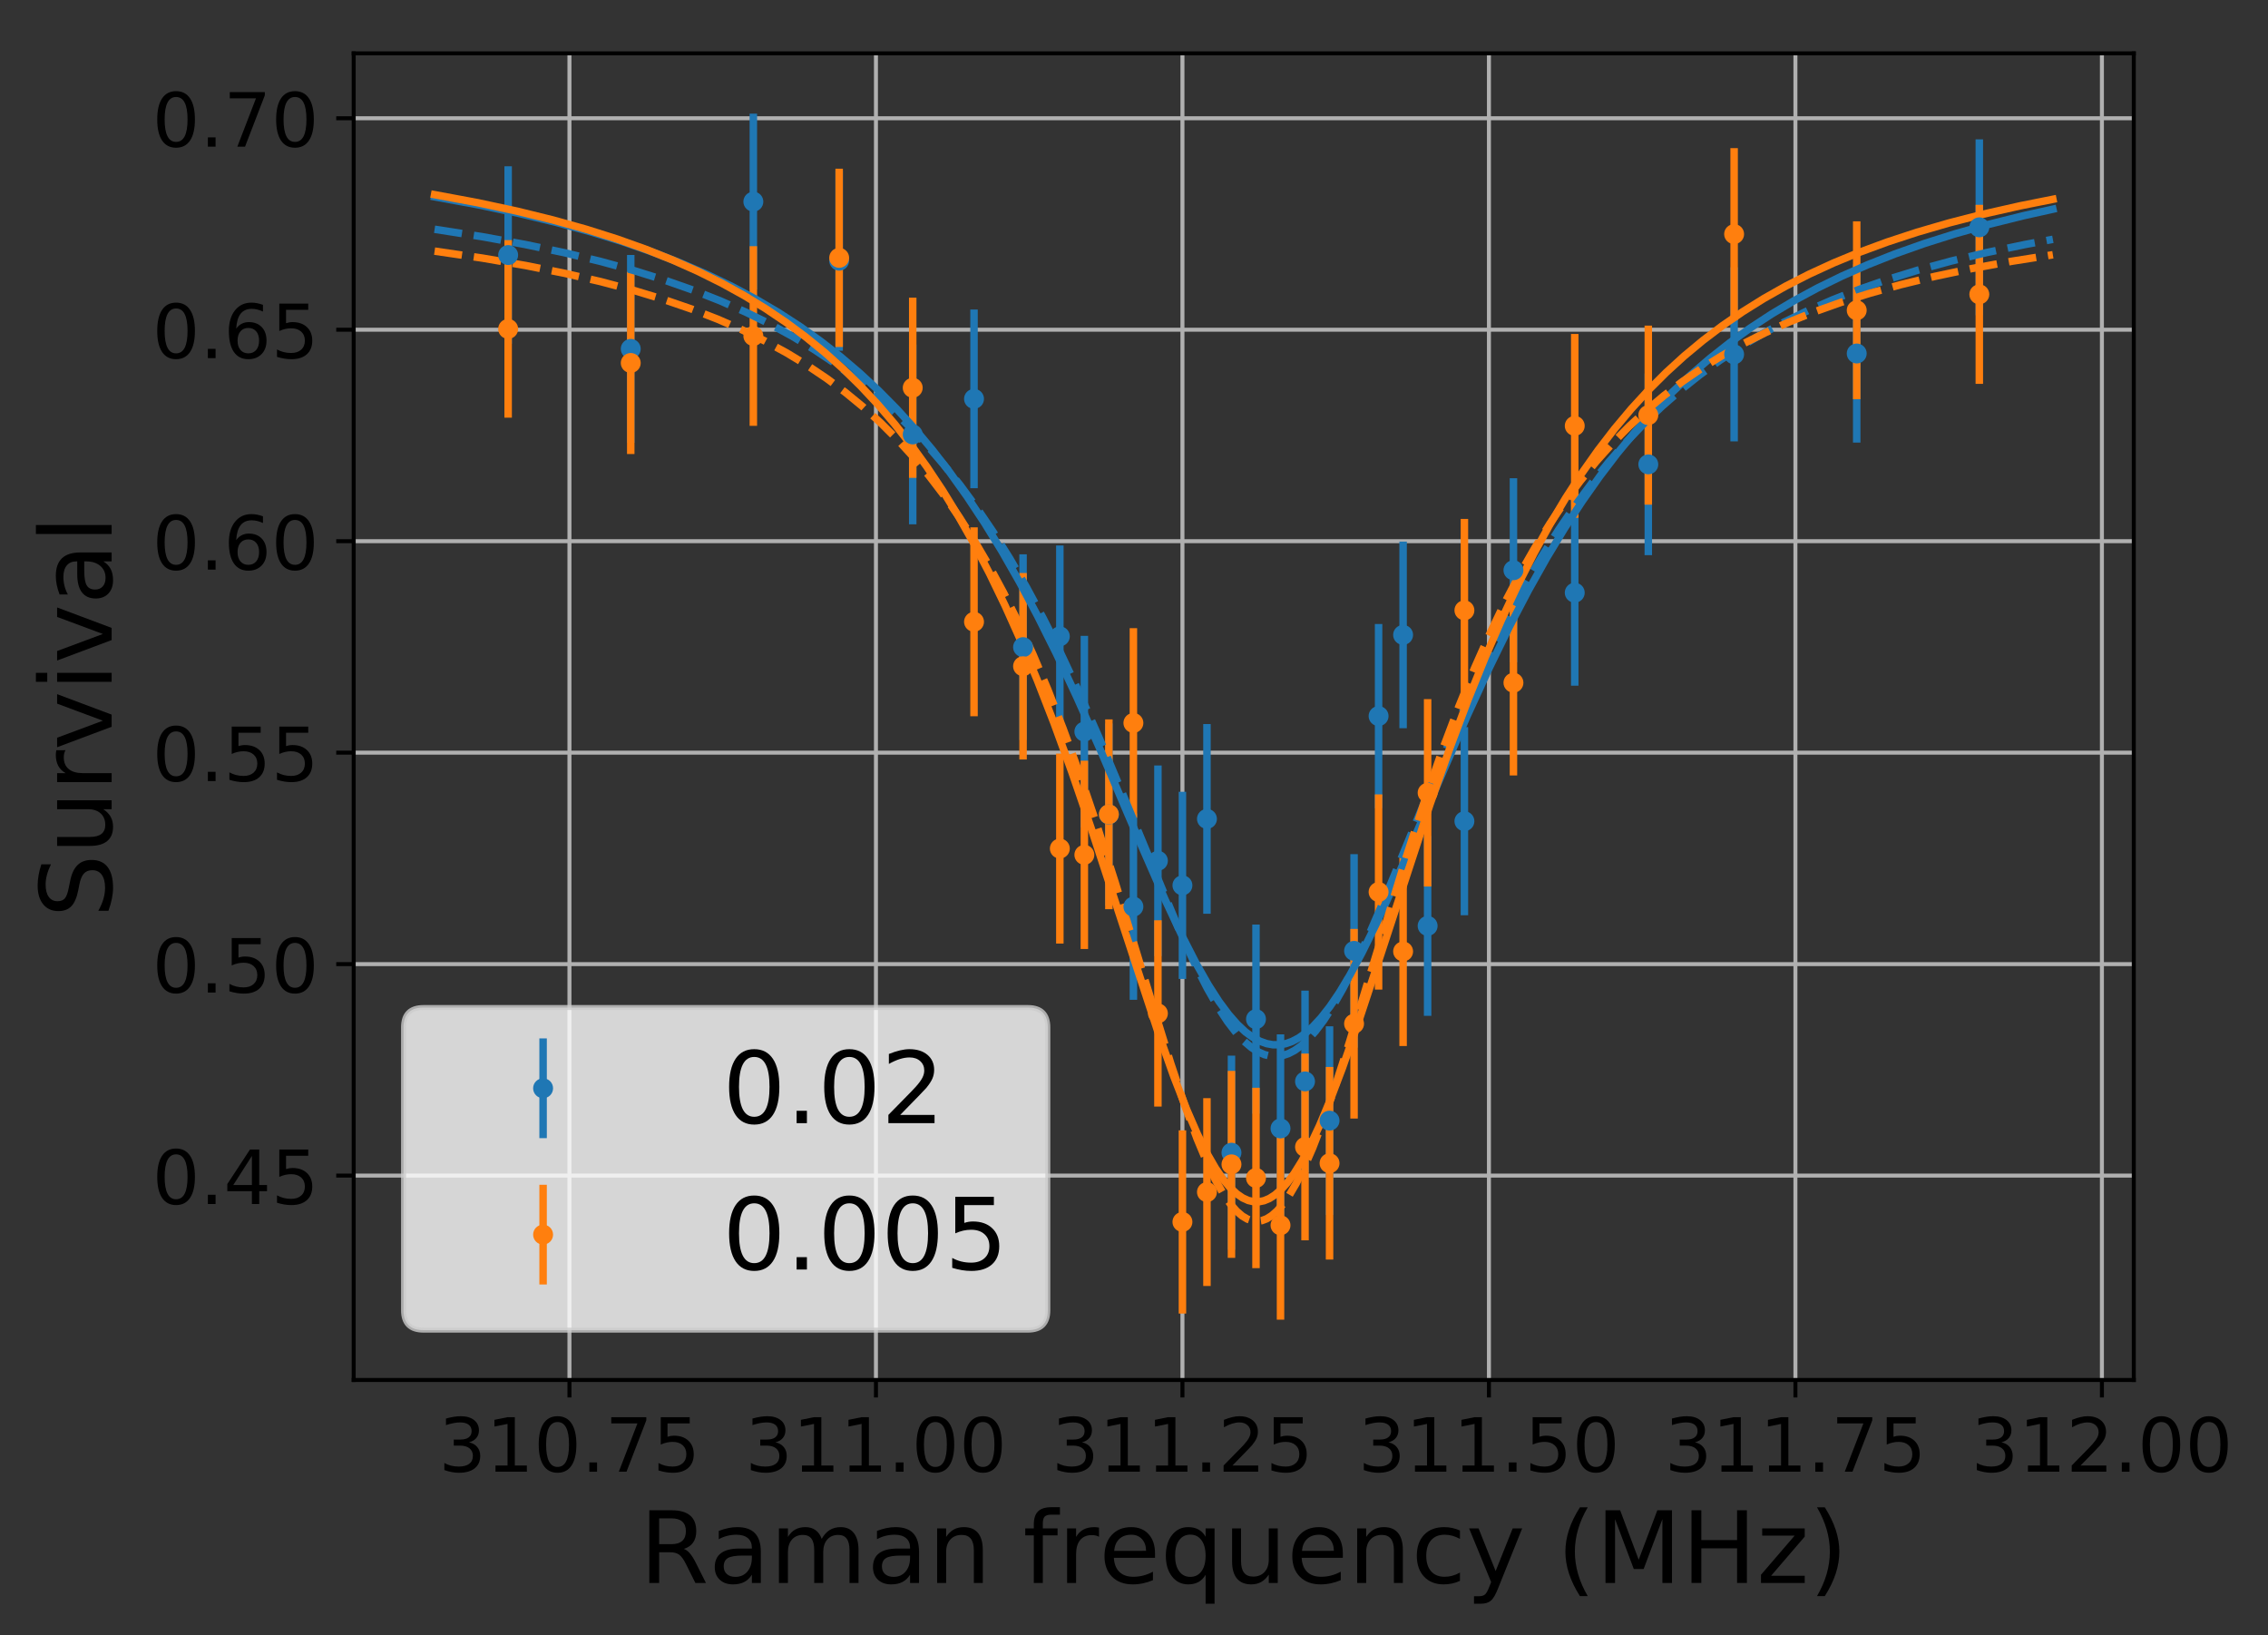 <?xml version="1.0" encoding="utf-8" standalone="no"?>
<!DOCTYPE svg PUBLIC "-//W3C//DTD SVG 1.1//EN"
  "http://www.w3.org/Graphics/SVG/1.1/DTD/svg11.dtd">
<!-- Created with matplotlib (http://matplotlib.org/) -->
<svg height="328pt" version="1.1" viewBox="0 0 455 328" width="455pt" xmlns="http://www.w3.org/2000/svg" xmlns:xlink="http://www.w3.org/1999/xlink">
 <rect x="0" y="0" width="455" height="328" fill="#333333" stroke="none"/>
 <defs>
  <style type="text/css">
*{stroke-linecap:butt;stroke-linejoin:round;}
  </style>
 </defs>
 <g id="figure_1">
  <g id="patch_1">
   <path d="M 0 328.885 
L 455.123 328.885 
L 455.123 0 
L 0 0 
z
" style="fill:none;"/>
  </g>
  <g id="axes_1">
   <g id="patch_2">
    <path d="M 70.955 276.812 
L 428.075 276.812 
L 428.075 10.7 
L 70.955 10.7 
z
" style="fill:none;"/>
   </g>
   <g id="matplotlib.axis_1">
    <g id="xtick_1">
     <g id="line2d_1">
      <path clip-path="url(#pa37e388e79)" d="M 114.242 276.812 
L 114.242 10.7 
" style="fill:none;stroke:#b0b0b0;stroke-linecap:square;stroke-width:0.8;"/>
     </g>
     <g id="line2d_2">
      <defs>
       <path d="M 0 0 
L 0 3.5 
" id="m005f0a59be" style="stroke:#000000;stroke-width:0.8;"/>
      </defs>
      <g>
       <use style="stroke:#000000;stroke-width:0.8;" x="114.242" xlink:href="#m005f0a59be" y="276.812"/>
      </g>
     </g>
     <g id="text_1">
      <!-- 310.75 -->
      <defs>
       <path d="M 40.578 39.312 
Q 47.656 37.797 51.625 33 
Q 55.609 28.219 55.609 21.188 
Q 55.609 10.406 48.188 4.484 
Q 40.766 -1.422 27.094 -1.422 
Q 22.516 -1.422 17.656 -0.516 
Q 12.797 0.391 7.625 2.203 
L 7.625 11.719 
Q 11.719 9.328 16.594 8.109 
Q 21.484 6.891 26.812 6.891 
Q 36.078 6.891 40.938 10.547 
Q 45.797 14.203 45.797 21.188 
Q 45.797 27.641 41.281 31.266 
Q 36.766 34.906 28.719 34.906 
L 20.219 34.906 
L 20.219 43.016 
L 29.109 43.016 
Q 36.375 43.016 40.234 45.922 
Q 44.094 48.828 44.094 54.297 
Q 44.094 59.906 40.109 62.906 
Q 36.141 65.922 28.719 65.922 
Q 24.656 65.922 20.016 65.031 
Q 15.375 64.156 9.812 62.312 
L 9.812 71.094 
Q 15.438 72.656 20.344 73.438 
Q 25.25 74.219 29.594 74.219 
Q 40.828 74.219 47.359 69.109 
Q 53.906 64.016 53.906 55.328 
Q 53.906 49.266 50.438 45.094 
Q 46.969 40.922 40.578 39.312 
z
" id="DejaVuSans-33"/>
       <path d="M 12.406 8.297 
L 28.516 8.297 
L 28.516 63.922 
L 10.984 60.406 
L 10.984 69.391 
L 28.422 72.906 
L 38.281 72.906 
L 38.281 8.297 
L 54.391 8.297 
L 54.391 0 
L 12.406 0 
z
" id="DejaVuSans-31"/>
       <path d="M 31.781 66.406 
Q 24.172 66.406 20.328 58.906 
Q 16.5 51.422 16.5 36.375 
Q 16.5 21.391 20.328 13.891 
Q 24.172 6.391 31.781 6.391 
Q 39.453 6.391 43.281 13.891 
Q 47.125 21.391 47.125 36.375 
Q 47.125 51.422 43.281 58.906 
Q 39.453 66.406 31.781 66.406 
z
M 31.781 74.219 
Q 44.047 74.219 50.516 64.516 
Q 56.984 54.828 56.984 36.375 
Q 56.984 17.969 50.516 8.266 
Q 44.047 -1.422 31.781 -1.422 
Q 19.531 -1.422 13.062 8.266 
Q 6.594 17.969 6.594 36.375 
Q 6.594 54.828 13.062 64.516 
Q 19.531 74.219 31.781 74.219 
z
" id="DejaVuSans-30"/>
       <path d="M 10.688 12.406 
L 21 12.406 
L 21 0 
L 10.688 0 
z
" id="DejaVuSans-2e"/>
       <path d="M 8.203 72.906 
L 55.078 72.906 
L 55.078 68.703 
L 28.609 0 
L 18.312 0 
L 43.219 64.594 
L 8.203 64.594 
z
" id="DejaVuSans-37"/>
       <path d="M 10.797 72.906 
L 49.516 72.906 
L 49.516 64.594 
L 19.828 64.594 
L 19.828 46.734 
Q 21.969 47.469 24.109 47.828 
Q 26.266 48.188 28.422 48.188 
Q 40.625 48.188 47.75 41.5 
Q 54.891 34.812 54.891 23.391 
Q 54.891 11.625 47.562 5.094 
Q 40.234 -1.422 26.906 -1.422 
Q 22.312 -1.422 17.547 -0.641 
Q 12.797 0.141 7.719 1.703 
L 7.719 11.625 
Q 12.109 9.234 16.797 8.062 
Q 21.484 6.891 26.703 6.891 
Q 35.156 6.891 40.078 11.328 
Q 45.016 15.766 45.016 23.391 
Q 45.016 31 40.078 35.438 
Q 35.156 39.891 26.703 39.891 
Q 22.75 39.891 18.812 39.016 
Q 14.891 38.141 10.797 36.281 
z
" id="DejaVuSans-35"/>
      </defs>
      <g transform="translate(87.999 295.21)scale(0.15 -0.15)">
       <use xlink:href="#DejaVuSans-33"/>
       <use x="63.623" xlink:href="#DejaVuSans-31"/>
       <use x="127.246" xlink:href="#DejaVuSans-30"/>
       <use x="190.869" xlink:href="#DejaVuSans-2e"/>
       <use x="222.656" xlink:href="#DejaVuSans-37"/>
       <use x="286.279" xlink:href="#DejaVuSans-35"/>
      </g>
     </g>
    </g>
    <g id="xtick_2">
     <g id="line2d_3">
      <path clip-path="url(#pa37e388e79)" d="M 175.73 276.812 
L 175.73 10.7 
" style="fill:none;stroke:#b0b0b0;stroke-linecap:square;stroke-width:0.8;"/>
     </g>
     <g id="line2d_4">
      <g>
       <use style="stroke:#000000;stroke-width:0.8;" x="175.73" xlink:href="#m005f0a59be" y="276.812"/>
      </g>
     </g>
     <g id="text_2">
      <!-- 311.00 -->
      <g transform="translate(149.487 295.21)scale(0.15 -0.15)">
       <use xlink:href="#DejaVuSans-33"/>
       <use x="63.623" xlink:href="#DejaVuSans-31"/>
       <use x="127.246" xlink:href="#DejaVuSans-31"/>
       <use x="190.869" xlink:href="#DejaVuSans-2e"/>
       <use x="222.656" xlink:href="#DejaVuSans-30"/>
       <use x="286.279" xlink:href="#DejaVuSans-30"/>
      </g>
     </g>
    </g>
    <g id="xtick_3">
     <g id="line2d_5">
      <path clip-path="url(#pa37e388e79)" d="M 237.217 276.812 
L 237.217 10.7 
" style="fill:none;stroke:#b0b0b0;stroke-linecap:square;stroke-width:0.8;"/>
     </g>
     <g id="line2d_6">
      <g>
       <use style="stroke:#000000;stroke-width:0.8;" x="237.217" xlink:href="#m005f0a59be" y="276.812"/>
      </g>
     </g>
     <g id="text_3">
      <!-- 311.25 -->
      <defs>
       <path d="M 19.188 8.297 
L 53.609 8.297 
L 53.609 0 
L 7.328 0 
L 7.328 8.297 
Q 12.938 14.109 22.625 23.891 
Q 32.328 33.688 34.812 36.531 
Q 39.547 41.844 41.422 45.531 
Q 43.312 49.219 43.312 52.781 
Q 43.312 58.594 39.234 62.25 
Q 35.156 65.922 28.609 65.922 
Q 23.969 65.922 18.812 64.312 
Q 13.672 62.703 7.812 59.422 
L 7.812 69.391 
Q 13.766 71.781 18.938 73 
Q 24.125 74.219 28.422 74.219 
Q 39.75 74.219 46.484 68.547 
Q 53.219 62.891 53.219 53.422 
Q 53.219 48.922 51.531 44.891 
Q 49.859 40.875 45.406 35.406 
Q 44.188 33.984 37.641 27.219 
Q 31.109 20.453 19.188 8.297 
z
" id="DejaVuSans-32"/>
      </defs>
      <g transform="translate(210.974 295.21)scale(0.15 -0.15)">
       <use xlink:href="#DejaVuSans-33"/>
       <use x="63.623" xlink:href="#DejaVuSans-31"/>
       <use x="127.246" xlink:href="#DejaVuSans-31"/>
       <use x="190.869" xlink:href="#DejaVuSans-2e"/>
       <use x="222.656" xlink:href="#DejaVuSans-32"/>
       <use x="286.279" xlink:href="#DejaVuSans-35"/>
      </g>
     </g>
    </g>
    <g id="xtick_4">
     <g id="line2d_7">
      <path clip-path="url(#pa37e388e79)" d="M 298.705 276.812 
L 298.705 10.7 
" style="fill:none;stroke:#b0b0b0;stroke-linecap:square;stroke-width:0.8;"/>
     </g>
     <g id="line2d_8">
      <g>
       <use style="stroke:#000000;stroke-width:0.8;" x="298.705" xlink:href="#m005f0a59be" y="276.812"/>
      </g>
     </g>
     <g id="text_4">
      <!-- 311.50 -->
      <g transform="translate(272.462 295.21)scale(0.15 -0.15)">
       <use xlink:href="#DejaVuSans-33"/>
       <use x="63.623" xlink:href="#DejaVuSans-31"/>
       <use x="127.246" xlink:href="#DejaVuSans-31"/>
       <use x="190.869" xlink:href="#DejaVuSans-2e"/>
       <use x="222.656" xlink:href="#DejaVuSans-35"/>
       <use x="286.279" xlink:href="#DejaVuSans-30"/>
      </g>
     </g>
    </g>
    <g id="xtick_5">
     <g id="line2d_9">
      <path clip-path="url(#pa37e388e79)" d="M 360.192 276.812 
L 360.192 10.7 
" style="fill:none;stroke:#b0b0b0;stroke-linecap:square;stroke-width:0.8;"/>
     </g>
     <g id="line2d_10">
      <g>
       <use style="stroke:#000000;stroke-width:0.8;" x="360.192" xlink:href="#m005f0a59be" y="276.812"/>
      </g>
     </g>
     <g id="text_5">
      <!-- 311.75 -->
      <g transform="translate(333.949 295.21)scale(0.15 -0.15)">
       <use xlink:href="#DejaVuSans-33"/>
       <use x="63.623" xlink:href="#DejaVuSans-31"/>
       <use x="127.246" xlink:href="#DejaVuSans-31"/>
       <use x="190.869" xlink:href="#DejaVuSans-2e"/>
       <use x="222.656" xlink:href="#DejaVuSans-37"/>
       <use x="286.279" xlink:href="#DejaVuSans-35"/>
      </g>
     </g>
    </g>
    <g id="xtick_6">
     <g id="line2d_11">
      <path clip-path="url(#pa37e388e79)" d="M 421.68 276.812 
L 421.68 10.7 
" style="fill:none;stroke:#b0b0b0;stroke-linecap:square;stroke-width:0.8;"/>
     </g>
     <g id="line2d_12">
      <g>
       <use style="stroke:#000000;stroke-width:0.8;" x="421.68" xlink:href="#m005f0a59be" y="276.812"/>
      </g>
     </g>
     <g id="text_6">
      <!-- 312.00 -->
      <g transform="translate(395.437 295.21)scale(0.15 -0.15)">
       <use xlink:href="#DejaVuSans-33"/>
       <use x="63.623" xlink:href="#DejaVuSans-31"/>
       <use x="127.246" xlink:href="#DejaVuSans-32"/>
       <use x="190.869" xlink:href="#DejaVuSans-2e"/>
       <use x="222.656" xlink:href="#DejaVuSans-30"/>
       <use x="286.279" xlink:href="#DejaVuSans-30"/>
      </g>
     </g>
    </g>
    <g id="text_7">
     <!-- Raman frequency (MHz) -->
     <defs>
      <path d="M 44.391 34.188 
Q 47.562 33.109 50.562 29.594 
Q 53.562 26.078 56.594 19.922 
L 66.609 0 
L 56 0 
L 46.688 18.703 
Q 43.062 26.031 39.672 28.422 
Q 36.281 30.812 30.422 30.812 
L 19.672 30.812 
L 19.672 0 
L 9.812 0 
L 9.812 72.906 
L 32.078 72.906 
Q 44.578 72.906 50.734 67.672 
Q 56.891 62.453 56.891 51.906 
Q 56.891 45.016 53.688 40.469 
Q 50.484 35.938 44.391 34.188 
z
M 19.672 64.797 
L 19.672 38.922 
L 32.078 38.922 
Q 39.203 38.922 42.844 42.219 
Q 46.484 45.516 46.484 51.906 
Q 46.484 58.297 42.844 61.547 
Q 39.203 64.797 32.078 64.797 
z
" id="DejaVuSans-52"/>
      <path d="M 34.281 27.484 
Q 23.391 27.484 19.188 25 
Q 14.984 22.516 14.984 16.5 
Q 14.984 11.719 18.141 8.906 
Q 21.297 6.109 26.703 6.109 
Q 34.188 6.109 38.703 11.406 
Q 43.219 16.703 43.219 25.484 
L 43.219 27.484 
z
M 52.203 31.203 
L 52.203 0 
L 43.219 0 
L 43.219 8.297 
Q 40.141 3.328 35.547 0.953 
Q 30.953 -1.422 24.312 -1.422 
Q 15.922 -1.422 10.953 3.297 
Q 6 8.016 6 15.922 
Q 6 25.141 12.172 29.828 
Q 18.359 34.516 30.609 34.516 
L 43.219 34.516 
L 43.219 35.406 
Q 43.219 41.609 39.141 45 
Q 35.062 48.391 27.688 48.391 
Q 23 48.391 18.547 47.266 
Q 14.109 46.141 10.016 43.891 
L 10.016 52.203 
Q 14.938 54.109 19.578 55.047 
Q 24.219 56 28.609 56 
Q 40.484 56 46.344 49.844 
Q 52.203 43.703 52.203 31.203 
z
" id="DejaVuSans-61"/>
      <path d="M 52 44.188 
Q 55.375 50.25 60.062 53.125 
Q 64.75 56 71.094 56 
Q 79.641 56 84.281 50.016 
Q 88.922 44.047 88.922 33.016 
L 88.922 0 
L 79.891 0 
L 79.891 32.719 
Q 79.891 40.578 77.094 44.375 
Q 74.312 48.188 68.609 48.188 
Q 61.625 48.188 57.562 43.547 
Q 53.516 38.922 53.516 30.906 
L 53.516 0 
L 44.484 0 
L 44.484 32.719 
Q 44.484 40.625 41.703 44.406 
Q 38.922 48.188 33.109 48.188 
Q 26.219 48.188 22.156 43.531 
Q 18.109 38.875 18.109 30.906 
L 18.109 0 
L 9.078 0 
L 9.078 54.688 
L 18.109 54.688 
L 18.109 46.188 
Q 21.188 51.219 25.484 53.609 
Q 29.781 56 35.688 56 
Q 41.656 56 45.828 52.969 
Q 50 49.953 52 44.188 
z
" id="DejaVuSans-6d"/>
      <path d="M 54.891 33.016 
L 54.891 0 
L 45.906 0 
L 45.906 32.719 
Q 45.906 40.484 42.875 44.328 
Q 39.844 48.188 33.797 48.188 
Q 26.516 48.188 22.312 43.547 
Q 18.109 38.922 18.109 30.906 
L 18.109 0 
L 9.078 0 
L 9.078 54.688 
L 18.109 54.688 
L 18.109 46.188 
Q 21.344 51.125 25.703 53.562 
Q 30.078 56 35.797 56 
Q 45.219 56 50.047 50.172 
Q 54.891 44.344 54.891 33.016 
z
" id="DejaVuSans-6e"/>
      <path id="DejaVuSans-20"/>
      <path d="M 37.109 75.984 
L 37.109 68.5 
L 28.516 68.5 
Q 23.688 68.5 21.797 66.547 
Q 19.922 64.594 19.922 59.516 
L 19.922 54.688 
L 34.719 54.688 
L 34.719 47.703 
L 19.922 47.703 
L 19.922 0 
L 10.891 0 
L 10.891 47.703 
L 2.297 47.703 
L 2.297 54.688 
L 10.891 54.688 
L 10.891 58.5 
Q 10.891 67.625 15.141 71.797 
Q 19.391 75.984 28.609 75.984 
z
" id="DejaVuSans-66"/>
      <path d="M 41.109 46.297 
Q 39.594 47.172 37.812 47.578 
Q 36.031 48 33.891 48 
Q 26.266 48 22.188 43.047 
Q 18.109 38.094 18.109 28.812 
L 18.109 0 
L 9.078 0 
L 9.078 54.688 
L 18.109 54.688 
L 18.109 46.188 
Q 20.953 51.172 25.484 53.578 
Q 30.031 56 36.531 56 
Q 37.453 56 38.578 55.875 
Q 39.703 55.766 41.062 55.516 
z
" id="DejaVuSans-72"/>
      <path d="M 56.203 29.594 
L 56.203 25.203 
L 14.891 25.203 
Q 15.484 15.922 20.484 11.062 
Q 25.484 6.203 34.422 6.203 
Q 39.594 6.203 44.453 7.469 
Q 49.312 8.734 54.109 11.281 
L 54.109 2.781 
Q 49.266 0.734 44.188 -0.344 
Q 39.109 -1.422 33.891 -1.422 
Q 20.797 -1.422 13.156 6.188 
Q 5.516 13.812 5.516 26.812 
Q 5.516 40.234 12.766 48.109 
Q 20.016 56 32.328 56 
Q 43.359 56 49.781 48.891 
Q 56.203 41.797 56.203 29.594 
z
M 47.219 32.234 
Q 47.125 39.594 43.094 43.984 
Q 39.062 48.391 32.422 48.391 
Q 24.906 48.391 20.391 44.141 
Q 15.875 39.891 15.188 32.172 
z
" id="DejaVuSans-65"/>
      <path d="M 14.797 27.297 
Q 14.797 17.391 18.875 11.75 
Q 22.953 6.109 30.078 6.109 
Q 37.203 6.109 41.297 11.75 
Q 45.406 17.391 45.406 27.297 
Q 45.406 37.203 41.297 42.844 
Q 37.203 48.484 30.078 48.484 
Q 22.953 48.484 18.875 42.844 
Q 14.797 37.203 14.797 27.297 
z
M 45.406 8.203 
Q 42.578 3.328 38.25 0.953 
Q 33.938 -1.422 27.875 -1.422 
Q 17.969 -1.422 11.734 6.484 
Q 5.516 14.406 5.516 27.297 
Q 5.516 40.188 11.734 48.094 
Q 17.969 56 27.875 56 
Q 33.938 56 38.25 53.625 
Q 42.578 51.266 45.406 46.391 
L 45.406 54.688 
L 54.391 54.688 
L 54.391 -20.797 
L 45.406 -20.797 
z
" id="DejaVuSans-71"/>
      <path d="M 8.5 21.578 
L 8.5 54.688 
L 17.484 54.688 
L 17.484 21.922 
Q 17.484 14.156 20.5 10.266 
Q 23.531 6.391 29.594 6.391 
Q 36.859 6.391 41.078 11.031 
Q 45.312 15.672 45.312 23.688 
L 45.312 54.688 
L 54.297 54.688 
L 54.297 0 
L 45.312 0 
L 45.312 8.406 
Q 42.047 3.422 37.719 1 
Q 33.406 -1.422 27.688 -1.422 
Q 18.266 -1.422 13.375 4.438 
Q 8.5 10.297 8.5 21.578 
z
M 31.109 56 
z
" id="DejaVuSans-75"/>
      <path d="M 48.781 52.594 
L 48.781 44.188 
Q 44.969 46.297 41.141 47.344 
Q 37.312 48.391 33.406 48.391 
Q 24.656 48.391 19.812 42.844 
Q 14.984 37.312 14.984 27.297 
Q 14.984 17.281 19.812 11.734 
Q 24.656 6.203 33.406 6.203 
Q 37.312 6.203 41.141 7.25 
Q 44.969 8.297 48.781 10.406 
L 48.781 2.094 
Q 45.016 0.344 40.984 -0.531 
Q 36.969 -1.422 32.422 -1.422 
Q 20.062 -1.422 12.781 6.344 
Q 5.516 14.109 5.516 27.297 
Q 5.516 40.672 12.859 48.328 
Q 20.219 56 33.016 56 
Q 37.156 56 41.109 55.141 
Q 45.062 54.297 48.781 52.594 
z
" id="DejaVuSans-63"/>
      <path d="M 32.172 -5.078 
Q 28.375 -14.844 24.75 -17.812 
Q 21.141 -20.797 15.094 -20.797 
L 7.906 -20.797 
L 7.906 -13.281 
L 13.188 -13.281 
Q 16.891 -13.281 18.938 -11.516 
Q 21 -9.766 23.484 -3.219 
L 25.094 0.875 
L 2.984 54.688 
L 12.5 54.688 
L 29.594 11.922 
L 46.688 54.688 
L 56.203 54.688 
z
" id="DejaVuSans-79"/>
      <path d="M 31 75.875 
Q 24.469 64.656 21.281 53.656 
Q 18.109 42.672 18.109 31.391 
Q 18.109 20.125 21.312 9.062 
Q 24.516 -2 31 -13.188 
L 23.188 -13.188 
Q 15.875 -1.703 12.234 9.375 
Q 8.594 20.453 8.594 31.391 
Q 8.594 42.281 12.203 53.312 
Q 15.828 64.359 23.188 75.875 
z
" id="DejaVuSans-28"/>
      <path d="M 9.812 72.906 
L 24.516 72.906 
L 43.109 23.297 
L 61.812 72.906 
L 76.516 72.906 
L 76.516 0 
L 66.891 0 
L 66.891 64.016 
L 48.094 14.016 
L 38.188 14.016 
L 19.391 64.016 
L 19.391 0 
L 9.812 0 
z
" id="DejaVuSans-4d"/>
      <path d="M 9.812 72.906 
L 19.672 72.906 
L 19.672 43.016 
L 55.516 43.016 
L 55.516 72.906 
L 65.375 72.906 
L 65.375 0 
L 55.516 0 
L 55.516 34.719 
L 19.672 34.719 
L 19.672 0 
L 9.812 0 
z
" id="DejaVuSans-48"/>
      <path d="M 5.516 54.688 
L 48.188 54.688 
L 48.188 46.484 
L 14.406 7.172 
L 48.188 7.172 
L 48.188 0 
L 4.297 0 
L 4.297 8.203 
L 38.094 47.516 
L 5.516 47.516 
z
" id="DejaVuSans-7a"/>
      <path d="M 8.016 75.875 
L 15.828 75.875 
Q 23.141 64.359 26.781 53.312 
Q 30.422 42.281 30.422 31.391 
Q 30.422 20.453 26.781 9.375 
Q 23.141 -1.703 15.828 -13.188 
L 8.016 -13.188 
Q 14.5 -2 17.703 9.062 
Q 20.906 20.125 20.906 31.391 
Q 20.906 42.672 17.703 53.656 
Q 14.5 64.656 8.016 75.875 
z
" id="DejaVuSans-29"/>
     </defs>
     <g transform="translate(128.304 317.526)scale(0.2 -0.2)">
      <use xlink:href="#DejaVuSans-52"/>
      <use x="69.451" xlink:href="#DejaVuSans-61"/>
      <use x="130.73" xlink:href="#DejaVuSans-6d"/>
      <use x="228.143" xlink:href="#DejaVuSans-61"/>
      <use x="289.422" xlink:href="#DejaVuSans-6e"/>
      <use x="352.801" xlink:href="#DejaVuSans-20"/>
      <use x="384.588" xlink:href="#DejaVuSans-66"/>
      <use x="419.793" xlink:href="#DejaVuSans-72"/>
      <use x="460.875" xlink:href="#DejaVuSans-65"/>
      <use x="522.398" xlink:href="#DejaVuSans-71"/>
      <use x="585.875" xlink:href="#DejaVuSans-75"/>
      <use x="649.254" xlink:href="#DejaVuSans-65"/>
      <use x="710.777" xlink:href="#DejaVuSans-6e"/>
      <use x="774.156" xlink:href="#DejaVuSans-63"/>
      <use x="829.137" xlink:href="#DejaVuSans-79"/>
      <use x="888.316" xlink:href="#DejaVuSans-20"/>
      <use x="920.104" xlink:href="#DejaVuSans-28"/>
      <use x="959.117" xlink:href="#DejaVuSans-4d"/>
      <use x="1045.396" xlink:href="#DejaVuSans-48"/>
      <use x="1120.592" xlink:href="#DejaVuSans-7a"/>
      <use x="1173.082" xlink:href="#DejaVuSans-29"/>
     </g>
    </g>
   </g>
   <g id="matplotlib.axis_2">
    <g id="ytick_1">
     <g id="line2d_13">
      <path clip-path="url(#pa37e388e79)" d="M 70.955 235.816 
L 428.075 235.816 
" style="fill:none;stroke:#b0b0b0;stroke-linecap:square;stroke-width:0.8;"/>
     </g>
     <g id="line2d_14">
      <defs>
       <path d="M 0 0 
L -3.5 0 
" id="mc3ce260a5b" style="stroke:#000000;stroke-width:0.8;"/>
      </defs>
      <g>
       <use style="stroke:#000000;stroke-width:0.8;" x="70.955" xlink:href="#mc3ce260a5b" y="235.816"/>
      </g>
     </g>
     <g id="text_8">
      <!-- 0.45 -->
      <defs>
       <path d="M 37.797 64.312 
L 12.891 25.391 
L 37.797 25.391 
z
M 35.203 72.906 
L 47.609 72.906 
L 47.609 25.391 
L 58.016 25.391 
L 58.016 17.188 
L 47.609 17.188 
L 47.609 0 
L 37.797 0 
L 37.797 17.188 
L 4.891 17.188 
L 4.891 26.703 
z
" id="DejaVuSans-34"/>
      </defs>
      <g transform="translate(30.556 241.515)scale(0.15 -0.15)">
       <use xlink:href="#DejaVuSans-30"/>
       <use x="63.623" xlink:href="#DejaVuSans-2e"/>
       <use x="95.41" xlink:href="#DejaVuSans-34"/>
       <use x="159.033" xlink:href="#DejaVuSans-35"/>
      </g>
     </g>
    </g>
    <g id="ytick_2">
     <g id="line2d_15">
      <path clip-path="url(#pa37e388e79)" d="M 70.955 193.397 
L 428.075 193.397 
" style="fill:none;stroke:#b0b0b0;stroke-linecap:square;stroke-width:0.8;"/>
     </g>
     <g id="line2d_16">
      <g>
       <use style="stroke:#000000;stroke-width:0.8;" x="70.955" xlink:href="#mc3ce260a5b" y="193.397"/>
      </g>
     </g>
     <g id="text_9">
      <!-- 0.50 -->
      <g transform="translate(30.556 199.096)scale(0.15 -0.15)">
       <use xlink:href="#DejaVuSans-30"/>
       <use x="63.623" xlink:href="#DejaVuSans-2e"/>
       <use x="95.41" xlink:href="#DejaVuSans-35"/>
       <use x="159.033" xlink:href="#DejaVuSans-30"/>
      </g>
     </g>
    </g>
    <g id="ytick_3">
     <g id="line2d_17">
      <path clip-path="url(#pa37e388e79)" d="M 70.955 150.978 
L 428.075 150.978 
" style="fill:none;stroke:#b0b0b0;stroke-linecap:square;stroke-width:0.8;"/>
     </g>
     <g id="line2d_18">
      <g>
       <use style="stroke:#000000;stroke-width:0.8;" x="70.955" xlink:href="#mc3ce260a5b" y="150.978"/>
      </g>
     </g>
     <g id="text_10">
      <!-- 0.55 -->
      <g transform="translate(30.556 156.677)scale(0.15 -0.15)">
       <use xlink:href="#DejaVuSans-30"/>
       <use x="63.623" xlink:href="#DejaVuSans-2e"/>
       <use x="95.41" xlink:href="#DejaVuSans-35"/>
       <use x="159.033" xlink:href="#DejaVuSans-35"/>
      </g>
     </g>
    </g>
    <g id="ytick_4">
     <g id="line2d_19">
      <path clip-path="url(#pa37e388e79)" d="M 70.955 108.559 
L 428.075 108.559 
" style="fill:none;stroke:#b0b0b0;stroke-linecap:square;stroke-width:0.8;"/>
     </g>
     <g id="line2d_20">
      <g>
       <use style="stroke:#000000;stroke-width:0.8;" x="70.955" xlink:href="#mc3ce260a5b" y="108.559"/>
      </g>
     </g>
     <g id="text_11">
      <!-- 0.60 -->
      <defs>
       <path d="M 33.016 40.375 
Q 26.375 40.375 22.484 35.828 
Q 18.609 31.297 18.609 23.391 
Q 18.609 15.531 22.484 10.953 
Q 26.375 6.391 33.016 6.391 
Q 39.656 6.391 43.531 10.953 
Q 47.406 15.531 47.406 23.391 
Q 47.406 31.297 43.531 35.828 
Q 39.656 40.375 33.016 40.375 
z
M 52.594 71.297 
L 52.594 62.312 
Q 48.875 64.062 45.094 64.984 
Q 41.312 65.922 37.594 65.922 
Q 27.828 65.922 22.672 59.328 
Q 17.531 52.734 16.797 39.406 
Q 19.672 43.656 24.016 45.922 
Q 28.375 48.188 33.594 48.188 
Q 44.578 48.188 50.953 41.516 
Q 57.328 34.859 57.328 23.391 
Q 57.328 12.156 50.688 5.359 
Q 44.047 -1.422 33.016 -1.422 
Q 20.359 -1.422 13.672 8.266 
Q 6.984 17.969 6.984 36.375 
Q 6.984 53.656 15.188 63.938 
Q 23.391 74.219 37.203 74.219 
Q 40.922 74.219 44.703 73.484 
Q 48.484 72.75 52.594 71.297 
z
" id="DejaVuSans-36"/>
      </defs>
      <g transform="translate(30.556 114.258)scale(0.15 -0.15)">
       <use xlink:href="#DejaVuSans-30"/>
       <use x="63.623" xlink:href="#DejaVuSans-2e"/>
       <use x="95.41" xlink:href="#DejaVuSans-36"/>
       <use x="159.033" xlink:href="#DejaVuSans-30"/>
      </g>
     </g>
    </g>
    <g id="ytick_5">
     <g id="line2d_21">
      <path clip-path="url(#pa37e388e79)" d="M 70.955 66.14 
L 428.075 66.14 
" style="fill:none;stroke:#b0b0b0;stroke-linecap:square;stroke-width:0.8;"/>
     </g>
     <g id="line2d_22">
      <g>
       <use style="stroke:#000000;stroke-width:0.8;" x="70.955" xlink:href="#mc3ce260a5b" y="66.14"/>
      </g>
     </g>
     <g id="text_12">
      <!-- 0.65 -->
      <g transform="translate(30.556 71.839)scale(0.15 -0.15)">
       <use xlink:href="#DejaVuSans-30"/>
       <use x="63.623" xlink:href="#DejaVuSans-2e"/>
       <use x="95.41" xlink:href="#DejaVuSans-36"/>
       <use x="159.033" xlink:href="#DejaVuSans-35"/>
      </g>
     </g>
    </g>
    <g id="ytick_6">
     <g id="line2d_23">
      <path clip-path="url(#pa37e388e79)" d="M 70.955 23.721 
L 428.075 23.721 
" style="fill:none;stroke:#b0b0b0;stroke-linecap:square;stroke-width:0.8;"/>
     </g>
     <g id="line2d_24">
      <g>
       <use style="stroke:#000000;stroke-width:0.8;" x="70.955" xlink:href="#mc3ce260a5b" y="23.721"/>
      </g>
     </g>
     <g id="text_13">
      <!-- 0.70 -->
      <g transform="translate(30.556 29.42)scale(0.15 -0.15)">
       <use xlink:href="#DejaVuSans-30"/>
       <use x="63.623" xlink:href="#DejaVuSans-2e"/>
       <use x="95.41" xlink:href="#DejaVuSans-37"/>
       <use x="159.033" xlink:href="#DejaVuSans-30"/>
      </g>
     </g>
    </g>
    <g id="text_14">
     <!-- Survival -->
     <defs>
      <path d="M 53.516 70.516 
L 53.516 60.891 
Q 47.906 63.578 42.922 64.891 
Q 37.938 66.219 33.297 66.219 
Q 25.25 66.219 20.875 63.094 
Q 16.5 59.969 16.5 54.203 
Q 16.5 49.359 19.406 46.891 
Q 22.312 44.438 30.422 42.922 
L 36.375 41.703 
Q 47.406 39.594 52.656 34.297 
Q 57.906 29 57.906 20.125 
Q 57.906 9.516 50.797 4.047 
Q 43.703 -1.422 29.984 -1.422 
Q 24.812 -1.422 18.969 -0.25 
Q 13.141 0.922 6.891 3.219 
L 6.891 13.375 
Q 12.891 10.016 18.656 8.297 
Q 24.422 6.594 29.984 6.594 
Q 38.422 6.594 43.016 9.906 
Q 47.609 13.234 47.609 19.391 
Q 47.609 24.75 44.312 27.781 
Q 41.016 30.812 33.5 32.328 
L 27.484 33.5 
Q 16.453 35.688 11.516 40.375 
Q 6.594 45.062 6.594 53.422 
Q 6.594 63.094 13.406 68.656 
Q 20.219 74.219 32.172 74.219 
Q 37.312 74.219 42.625 73.281 
Q 47.953 72.359 53.516 70.516 
z
" id="DejaVuSans-53"/>
      <path d="M 2.984 54.688 
L 12.5 54.688 
L 29.594 8.797 
L 46.688 54.688 
L 56.203 54.688 
L 35.688 0 
L 23.484 0 
z
" id="DejaVuSans-76"/>
      <path d="M 9.422 54.688 
L 18.406 54.688 
L 18.406 0 
L 9.422 0 
z
M 9.422 75.984 
L 18.406 75.984 
L 18.406 64.594 
L 9.422 64.594 
z
" id="DejaVuSans-69"/>
      <path d="M 9.422 75.984 
L 18.406 75.984 
L 18.406 0 
L 9.422 0 
z
" id="DejaVuSans-6c"/>
     </defs>
     <g transform="translate(22.397 184.075)rotate(-90)scale(0.2 -0.2)">
      <use xlink:href="#DejaVuSans-53"/>
      <use x="63.477" xlink:href="#DejaVuSans-75"/>
      <use x="126.855" xlink:href="#DejaVuSans-72"/>
      <use x="167.969" xlink:href="#DejaVuSans-76"/>
      <use x="227.148" xlink:href="#DejaVuSans-69"/>
      <use x="254.932" xlink:href="#DejaVuSans-76"/>
      <use x="314.111" xlink:href="#DejaVuSans-61"/>
      <use x="375.391" xlink:href="#DejaVuSans-6c"/>
     </g>
    </g>
   </g>
   <g id="LineCollection_1">
    <path clip-path="url(#pa37e388e79)" d="M 101.944 68.958 
L 101.944 33.36 
" style="fill:none;stroke:#1f77b4;stroke-width:1.5;"/>
    <path clip-path="url(#pa37e388e79)" d="M 126.539 88.819 
L 126.539 51.141 
" style="fill:none;stroke:#1f77b4;stroke-width:1.5;"/>
    <path clip-path="url(#pa37e388e79)" d="M 151.135 58.109 
L 151.135 22.796 
" style="fill:none;stroke:#1f77b4;stroke-width:1.5;"/>
    <path clip-path="url(#pa37e388e79)" d="M 168.351 70.359 
L 168.351 34.22 
" style="fill:none;stroke:#1f77b4;stroke-width:1.5;"/>
    <path clip-path="url(#pa37e388e79)" d="M 183.108 105.171 
L 183.108 69.12 
" style="fill:none;stroke:#1f77b4;stroke-width:1.5;"/>
    <path clip-path="url(#pa37e388e79)" d="M 195.406 97.932 
L 195.406 62.084 
" style="fill:none;stroke:#1f77b4;stroke-width:1.5;"/>
    <path clip-path="url(#pa37e388e79)" d="M 205.244 148.436 
L 205.244 111.185 
" style="fill:none;stroke:#1f77b4;stroke-width:1.5;"/>
    <path clip-path="url(#pa37e388e79)" d="M 212.622 145.864 
L 212.622 109.424 
" style="fill:none;stroke:#1f77b4;stroke-width:1.5;"/>
    <path clip-path="url(#pa37e388e79)" d="M 217.541 165.958 
L 217.541 127.55 
" style="fill:none;stroke:#1f77b4;stroke-width:1.5;"/>
    <path clip-path="url(#pa37e388e79)" d="M 222.46 181.639 
L 222.46 145.121 
" style="fill:none;stroke:#1f77b4;stroke-width:1.5;"/>
    <path clip-path="url(#pa37e388e79)" d="M 227.379 200.551 
L 227.379 163.181 
" style="fill:none;stroke:#1f77b4;stroke-width:1.5;"/>
    <path clip-path="url(#pa37e388e79)" d="M 232.298 191.784 
L 232.298 153.543 
" style="fill:none;stroke:#1f77b4;stroke-width:1.5;"/>
    <path clip-path="url(#pa37e388e79)" d="M 237.217 196.365 
L 237.217 158.824 
" style="fill:none;stroke:#1f77b4;stroke-width:1.5;"/>
    <path clip-path="url(#pa37e388e79)" d="M 242.136 183.282 
L 242.136 145.24 
" style="fill:none;stroke:#1f77b4;stroke-width:1.5;"/>
    <path clip-path="url(#pa37e388e79)" d="M 247.055 250.691 
L 247.055 211.756 
" style="fill:none;stroke:#1f77b4;stroke-width:1.5;"/>
    <path clip-path="url(#pa37e388e79)" d="M 251.974 223.39 
L 251.974 185.462 
" style="fill:none;stroke:#1f77b4;stroke-width:1.5;"/>
    <path clip-path="url(#pa37e388e79)" d="M 256.893 245.228 
L 256.893 207.477 
" style="fill:none;stroke:#1f77b4;stroke-width:1.5;"/>
    <path clip-path="url(#pa37e388e79)" d="M 261.812 235.129 
L 261.812 198.711 
" style="fill:none;stroke:#1f77b4;stroke-width:1.5;"/>
    <path clip-path="url(#pa37e388e79)" d="M 266.731 243.706 
L 266.731 205.869 
" style="fill:none;stroke:#1f77b4;stroke-width:1.5;"/>
    <path clip-path="url(#pa37e388e79)" d="M 271.65 210.137 
L 271.65 171.334 
" style="fill:none;stroke:#1f77b4;stroke-width:1.5;"/>
    <path clip-path="url(#pa37e388e79)" d="M 276.569 162.11 
L 276.569 125.163 
" style="fill:none;stroke:#1f77b4;stroke-width:1.5;"/>
    <path clip-path="url(#pa37e388e79)" d="M 281.488 146.076 
L 281.488 108.636 
" style="fill:none;stroke:#1f77b4;stroke-width:1.5;"/>
    <path clip-path="url(#pa37e388e79)" d="M 286.407 203.762 
L 286.407 167.691 
" style="fill:none;stroke:#1f77b4;stroke-width:1.5;"/>
    <path clip-path="url(#pa37e388e79)" d="M 293.786 183.595 
L 293.786 145.854 
" style="fill:none;stroke:#1f77b4;stroke-width:1.5;"/>
    <path clip-path="url(#pa37e388e79)" d="M 303.624 132.836 
L 303.624 95.928 
" style="fill:none;stroke:#1f77b4;stroke-width:1.5;"/>
    <path clip-path="url(#pa37e388e79)" d="M 315.921 137.545 
L 315.921 100.233 
" style="fill:none;stroke:#1f77b4;stroke-width:1.5;"/>
    <path clip-path="url(#pa37e388e79)" d="M 330.678 111.364 
L 330.678 74.935 
" style="fill:none;stroke:#1f77b4;stroke-width:1.5;"/>
    <path clip-path="url(#pa37e388e79)" d="M 347.895 88.541 
L 347.895 53.619 
" style="fill:none;stroke:#1f77b4;stroke-width:1.5;"/>
    <path clip-path="url(#pa37e388e79)" d="M 372.49 88.785 
L 372.49 53.032 
" style="fill:none;stroke:#1f77b4;stroke-width:1.5;"/>
    <path clip-path="url(#pa37e388e79)" d="M 397.085 63.238 
L 397.085 27.96 
" style="fill:none;stroke:#1f77b4;stroke-width:1.5;"/>
   </g>
   <g id="LineCollection_2">
    <path clip-path="url(#pa37e388e79)" d="M 101.944 83.786 
L 101.944 48.166 
" style="fill:none;stroke:#ff7f0e;stroke-width:1.5;"/>
    <path clip-path="url(#pa37e388e79)" d="M 126.539 91.07 
L 126.539 54.552 
" style="fill:none;stroke:#ff7f0e;stroke-width:1.5;"/>
    <path clip-path="url(#pa37e388e79)" d="M 151.135 85.423 
L 151.135 49.378 
" style="fill:none;stroke:#ff7f0e;stroke-width:1.5;"/>
    <path clip-path="url(#pa37e388e79)" d="M 168.351 69.597 
L 168.351 33.839 
" style="fill:none;stroke:#ff7f0e;stroke-width:1.5;"/>
    <path clip-path="url(#pa37e388e79)" d="M 183.108 95.856 
L 183.108 59.714 
" style="fill:none;stroke:#ff7f0e;stroke-width:1.5;"/>
    <path clip-path="url(#pa37e388e79)" d="M 195.406 143.676 
L 195.406 105.779 
" style="fill:none;stroke:#ff7f0e;stroke-width:1.5;"/>
    <path clip-path="url(#pa37e388e79)" d="M 205.244 152.347 
L 205.244 114.934 
" style="fill:none;stroke:#ff7f0e;stroke-width:1.5;"/>
    <path clip-path="url(#pa37e388e79)" d="M 212.622 189.27 
L 212.622 151.156 
" style="fill:none;stroke:#ff7f0e;stroke-width:1.5;"/>
    <path clip-path="url(#pa37e388e79)" d="M 217.541 190.359 
L 217.541 152.583 
" style="fill:none;stroke:#ff7f0e;stroke-width:1.5;"/>
    <path clip-path="url(#pa37e388e79)" d="M 222.46 182.381 
L 222.46 144.306 
" style="fill:none;stroke:#ff7f0e;stroke-width:1.5;"/>
    <path clip-path="url(#pa37e388e79)" d="M 227.379 164.036 
L 227.379 125.999 
" style="fill:none;stroke:#ff7f0e;stroke-width:1.5;"/>
    <path clip-path="url(#pa37e388e79)" d="M 232.298 221.968 
L 232.298 184.594 
" style="fill:none;stroke:#ff7f0e;stroke-width:1.5;"/>
    <path clip-path="url(#pa37e388e79)" d="M 237.217 263.483 
L 237.217 226.733 
" style="fill:none;stroke:#ff7f0e;stroke-width:1.5;"/>
    <path clip-path="url(#pa37e388e79)" d="M 242.136 257.959 
L 242.136 220.278 
" style="fill:none;stroke:#ff7f0e;stroke-width:1.5;"/>
    <path clip-path="url(#pa37e388e79)" d="M 247.055 252.312 
L 247.055 214.803 
" style="fill:none;stroke:#ff7f0e;stroke-width:1.5;"/>
    <path clip-path="url(#pa37e388e79)" d="M 251.974 254.378 
L 251.974 218.191 
" style="fill:none;stroke:#ff7f0e;stroke-width:1.5;"/>
    <path clip-path="url(#pa37e388e79)" d="M 256.893 264.716 
L 256.893 226.838 
" style="fill:none;stroke:#ff7f0e;stroke-width:1.5;"/>
    <path clip-path="url(#pa37e388e79)" d="M 261.812 248.797 
L 261.812 211.335 
" style="fill:none;stroke:#ff7f0e;stroke-width:1.5;"/>
    <path clip-path="url(#pa37e388e79)" d="M 266.731 252.647 
L 266.731 214.016 
" style="fill:none;stroke:#ff7f0e;stroke-width:1.5;"/>
    <path clip-path="url(#pa37e388e79)" d="M 271.65 224.366 
L 271.65 186.326 
" style="fill:none;stroke:#ff7f0e;stroke-width:1.5;"/>
    <path clip-path="url(#pa37e388e79)" d="M 276.569 198.502 
L 276.569 159.35 
" style="fill:none;stroke:#ff7f0e;stroke-width:1.5;"/>
    <path clip-path="url(#pa37e388e79)" d="M 281.488 209.822 
L 281.488 171.882 
" style="fill:none;stroke:#ff7f0e;stroke-width:1.5;"/>
    <path clip-path="url(#pa37e388e79)" d="M 286.407 177.822 
L 286.407 140.231 
" style="fill:none;stroke:#ff7f0e;stroke-width:1.5;"/>
    <path clip-path="url(#pa37e388e79)" d="M 293.786 140.766 
L 293.786 104.088 
" style="fill:none;stroke:#ff7f0e;stroke-width:1.5;"/>
    <path clip-path="url(#pa37e388e79)" d="M 303.624 155.547 
L 303.624 118.352 
" style="fill:none;stroke:#ff7f0e;stroke-width:1.5;"/>
    <path clip-path="url(#pa37e388e79)" d="M 315.921 103.858 
L 315.921 66.985 
" style="fill:none;stroke:#ff7f0e;stroke-width:1.5;"/>
    <path clip-path="url(#pa37e388e79)" d="M 330.678 101.234 
L 330.678 65.308 
" style="fill:none;stroke:#ff7f0e;stroke-width:1.5;"/>
    <path clip-path="url(#pa37e388e79)" d="M 347.895 64.202 
L 347.895 29.718 
" style="fill:none;stroke:#ff7f0e;stroke-width:1.5;"/>
    <path clip-path="url(#pa37e388e79)" d="M 372.49 80.083 
L 372.49 44.395 
" style="fill:none;stroke:#ff7f0e;stroke-width:1.5;"/>
    <path clip-path="url(#pa37e388e79)" d="M 397.085 76.998 
L 397.085 41.087 
" style="fill:none;stroke:#ff7f0e;stroke-width:1.5;"/>
   </g>
   <g id="line2d_25">
    <path clip-path="url(#pa37e388e79)" d="M 87.187 39.479 
L 96.051 41.107 
L 104.169 42.822 
L 111.636 44.623 
L 118.552 46.517 
L 124.981 48.506 
L 130.988 50.596 
L 136.605 52.783 
L 141.897 55.08 
L 146.897 57.491 
L 151.638 60.021 
L 156.151 62.679 
L 160.469 65.477 
L 164.625 68.435 
L 168.619 71.548 
L 172.483 74.839 
L 176.249 78.339 
L 179.918 82.051 
L 183.522 86.016 
L 187.061 90.243 
L 190.568 94.78 
L 194.042 99.643 
L 197.516 104.894 
L 200.99 110.55 
L 204.529 116.744 
L 208.166 123.565 
L 211.965 131.175 
L 216.023 139.814 
L 220.699 150.31 
L 228.199 167.798 
L 233.784 180.56 
L 237.258 187.961 
L 240.05 193.407 
L 242.453 197.623 
L 244.563 200.898 
L 246.479 203.474 
L 248.232 205.471 
L 249.856 206.988 
L 251.349 208.088 
L 252.745 208.851 
L 254.077 209.332 
L 255.375 209.568 
L 256.642 209.573 
L 257.908 209.356 
L 259.207 208.904 
L 260.538 208.205 
L 261.934 207.219 
L 263.428 205.888 
L 265.051 204.131 
L 266.804 201.892 
L 268.72 199.072 
L 270.83 195.559 
L 273.233 191.111 
L 276.025 185.45 
L 279.435 178.008 
L 284.337 166.714 
L 294.37 143.525 
L 298.851 133.798 
L 302.877 125.58 
L 306.643 118.389 
L 310.28 111.917 
L 313.851 106.009 
L 317.391 100.581 
L 320.93 95.56 
L 324.469 90.922 
L 328.04 86.605 
L 331.677 82.559 
L 335.378 78.773 
L 339.145 75.237 
L 343.008 71.913 
L 347.002 68.768 
L 351.125 65.804 
L 355.411 62.996 
L 359.892 60.327 
L 364.568 57.801 
L 369.47 55.405 
L 374.665 53.116 
L 380.153 50.943 
L 385.997 48.87 
L 392.231 46.898 
L 398.887 45.027 
L 406.063 43.244 
L 411.842 41.961 
L 411.842 41.961 
" style="fill:none;stroke:#1f77b4;stroke-linecap:square;stroke-width:1.5;"/>
   </g>
   <g id="line2d_26">
    <path clip-path="url(#pa37e388e79)" d="M 87.187 45.988 
L 96.701 47.47 
L 105.337 49.037 
L 113.227 50.691 
L 120.468 52.434 
L 127.156 54.27 
L 133.358 56.202 
L 139.105 58.221 
L 144.495 60.349 
L 149.56 62.585 
L 154.333 64.932 
L 158.878 67.415 
L 163.197 70.026 
L 167.32 72.778 
L 171.281 75.69 
L 175.08 78.756 
L 178.782 82.031 
L 182.353 85.487 
L 185.86 89.193 
L 189.269 93.119 
L 192.646 97.349 
L 195.958 101.856 
L 199.269 106.74 
L 202.581 112.026 
L 205.925 117.791 
L 209.302 124.06 
L 212.776 130.982 
L 216.445 138.796 
L 220.471 147.912 
L 225.309 159.449 
L 236.673 186.789 
L 239.693 193.331 
L 242.193 198.24 
L 244.368 202.035 
L 246.284 204.946 
L 248.005 207.173 
L 249.596 208.877 
L 251.057 210.122 
L 252.421 210.996 
L 253.687 211.551 
L 254.921 211.848 
L 256.122 211.905 
L 257.291 211.74 
L 258.492 211.345 
L 259.726 210.705 
L 261.025 209.779 
L 262.421 208.505 
L 263.915 206.837 
L 265.57 204.641 
L 267.389 201.843 
L 269.402 198.323 
L 271.707 193.824 
L 274.402 188.054 
L 277.779 180.267 
L 283.071 167.423 
L 290.636 149.154 
L 294.955 139.324 
L 298.786 131.141 
L 302.39 123.959 
L 305.864 117.523 
L 309.273 111.671 
L 312.65 106.313 
L 316.027 101.369 
L 319.404 96.817 
L 322.813 92.591 
L 326.287 88.637 
L 329.826 84.945 
L 333.43 81.505 
L 337.164 78.249 
L 340.995 75.203 
L 344.956 72.336 
L 349.08 69.624 
L 353.398 67.051 
L 357.911 64.621 
L 362.684 62.305 
L 367.717 60.111 
L 373.074 58.021 
L 378.756 56.045 
L 384.86 54.16 
L 391.419 52.37 
L 398.497 50.672 
L 406.16 49.065 
L 411.842 48.006 
L 411.842 48.006 
" style="fill:none;stroke:#1f77b4;stroke-dasharray:5.55,2.4;stroke-dashoffset:0;stroke-width:1.5;"/>
   </g>
   <g id="line2d_27">
    <path clip-path="url(#pa37e388e79)" d="M 87.187 39.049 
L 95.792 40.65 
L 103.649 42.335 
L 110.89 44.112 
L 117.578 45.981 
L 123.78 47.944 
L 129.559 50.004 
L 134.949 52.16 
L 140.014 54.423 
L 144.787 56.797 
L 149.3 59.287 
L 153.618 61.923 
L 157.742 64.702 
L 161.671 67.616 
L 165.469 70.711 
L 169.106 73.96 
L 172.645 77.421 
L 176.087 81.098 
L 179.431 84.996 
L 182.71 89.161 
L 185.925 93.603 
L 189.107 98.382 
L 192.256 103.517 
L 195.373 109.025 
L 198.49 114.985 
L 201.64 121.492 
L 204.822 128.581 
L 208.101 136.443 
L 211.478 145.123 
L 215.082 155.013 
L 219.108 166.732 
L 224.368 182.785 
L 232.258 206.851 
L 235.472 215.897 
L 238.037 222.476 
L 240.212 227.469 
L 242.128 231.332 
L 243.849 234.319 
L 245.407 236.59 
L 246.804 238.252 
L 248.102 239.464 
L 249.304 240.291 
L 250.44 240.805 
L 251.512 241.049 
L 252.551 241.06 
L 253.59 240.85 
L 254.661 240.402 
L 255.765 239.698 
L 256.966 238.657 
L 258.233 237.261 
L 259.629 235.377 
L 261.155 232.928 
L 262.843 229.777 
L 264.726 225.768 
L 266.837 220.732 
L 269.304 214.243 
L 272.324 205.637 
L 276.512 192.962 
L 286.87 161.384 
L 290.896 149.968 
L 294.533 140.313 
L 297.942 131.878 
L 301.254 124.268 
L 304.5 117.358 
L 307.715 111.036 
L 310.897 105.261 
L 314.111 99.886 
L 317.326 94.94 
L 320.572 90.347 
L 323.884 86.045 
L 327.261 82.022 
L 330.703 78.267 
L 334.242 74.734 
L 337.878 71.418 
L 341.645 68.285 
L 345.541 65.334 
L 349.599 62.539 
L 353.82 59.902 
L 358.269 57.387 
L 362.944 55.001 
L 367.879 52.735 
L 373.107 50.581 
L 378.659 48.535 
L 384.601 46.585 
L 390.965 44.732 
L 397.815 42.971 
L 405.251 41.292 
L 411.842 39.977 
L 411.842 39.977 
" style="fill:none;stroke:#ff7f0e;stroke-linecap:square;stroke-width:1.5;"/>
   </g>
   <g id="line2d_28">
    <path clip-path="url(#pa37e388e79)" d="M 87.187 50.372 
L 96.798 51.775 
L 105.467 53.262 
L 113.325 54.832 
L 120.5 56.489 
L 127.059 58.229 
L 133.131 60.067 
L 138.748 61.998 
L 143.975 64.027 
L 148.878 66.167 
L 153.489 68.421 
L 157.839 70.795 
L 161.963 73.299 
L 165.892 75.946 
L 169.625 78.73 
L 173.197 81.667 
L 176.639 84.783 
L 179.983 88.112 
L 183.23 91.659 
L 186.379 95.43 
L 189.464 99.47 
L 192.483 103.792 
L 195.471 108.459 
L 198.425 113.49 
L 201.347 118.907 
L 204.27 124.792 
L 207.224 131.248 
L 210.211 138.316 
L 213.263 146.113 
L 216.445 154.86 
L 219.855 164.896 
L 223.718 176.985 
L 229.303 195.289 
L 234.855 213.263 
L 237.81 222.088 
L 240.147 228.403 
L 242.128 233.144 
L 243.849 236.72 
L 245.407 239.463 
L 246.804 241.483 
L 248.07 242.934 
L 249.206 243.914 
L 250.278 244.55 
L 251.252 244.881 
L 252.193 244.975 
L 253.135 244.847 
L 254.109 244.48 
L 255.116 243.854 
L 256.187 242.918 
L 257.356 241.587 
L 258.622 239.796 
L 260.018 237.422 
L 261.577 234.316 
L 263.33 230.304 
L 265.343 225.113 
L 267.713 218.355 
L 270.701 209.121 
L 275.408 193.733 
L 282.162 171.775 
L 286.026 159.988 
L 289.467 150.187 
L 292.682 141.687 
L 295.799 134.063 
L 298.851 127.179 
L 301.87 120.912 
L 304.858 115.216 
L 307.877 109.935 
L 310.897 105.096 
L 313.949 100.618 
L 317.066 96.438 
L 320.248 92.542 
L 323.495 88.917 
L 326.839 85.516 
L 330.281 82.333 
L 333.852 79.334 
L 337.554 76.516 
L 341.417 73.856 
L 345.443 71.354 
L 349.697 68.974 
L 354.178 66.722 
L 358.918 64.591 
L 363.983 62.559 
L 369.373 60.639 
L 375.152 58.817 
L 381.386 57.087 
L 388.14 55.445 
L 395.51 53.886 
L 403.562 52.412 
L 411.842 51.104 
L 411.842 51.104 
" style="fill:none;stroke:#ff7f0e;stroke-dasharray:5.55,2.4;stroke-dashoffset:0;stroke-width:1.5;"/>
   </g>
   <g id="line2d_29">
    <defs>
     <path d="M 0 1.5 
C 0.398 1.5 0.779 1.342 1.061 1.061 
C 1.342 0.779 1.5 0.398 1.5 0 
C 1.5 -0.398 1.342 -0.779 1.061 -1.061 
C 0.779 -1.342 0.398 -1.5 0 -1.5 
C -0.398 -1.5 -0.779 -1.342 -1.061 -1.061 
C -1.342 -0.779 -1.5 -0.398 -1.5 0 
C -1.5 0.398 -1.342 0.779 -1.061 1.061 
C -0.779 1.342 -0.398 1.5 0 1.5 
z
" id="mb8bc26594a" style="stroke:#1f77b4;"/>
    </defs>
    <g clip-path="url(#pa37e388e79)">
     <use style="fill:#1f77b4;stroke:#1f77b4;" x="101.944" xlink:href="#mb8bc26594a" y="51.159"/>
     <use style="fill:#1f77b4;stroke:#1f77b4;" x="126.539" xlink:href="#mb8bc26594a" y="69.98"/>
     <use style="fill:#1f77b4;stroke:#1f77b4;" x="151.135" xlink:href="#mb8bc26594a" y="40.452"/>
     <use style="fill:#1f77b4;stroke:#1f77b4;" x="168.351" xlink:href="#mb8bc26594a" y="52.289"/>
     <use style="fill:#1f77b4;stroke:#1f77b4;" x="183.108" xlink:href="#mb8bc26594a" y="87.146"/>
     <use style="fill:#1f77b4;stroke:#1f77b4;" x="195.406" xlink:href="#mb8bc26594a" y="80.008"/>
     <use style="fill:#1f77b4;stroke:#1f77b4;" x="205.244" xlink:href="#mb8bc26594a" y="129.811"/>
     <use style="fill:#1f77b4;stroke:#1f77b4;" x="212.622" xlink:href="#mb8bc26594a" y="127.644"/>
     <use style="fill:#1f77b4;stroke:#1f77b4;" x="217.541" xlink:href="#mb8bc26594a" y="146.754"/>
     <use style="fill:#1f77b4;stroke:#1f77b4;" x="222.46" xlink:href="#mb8bc26594a" y="163.38"/>
     <use style="fill:#1f77b4;stroke:#1f77b4;" x="227.379" xlink:href="#mb8bc26594a" y="181.866"/>
     <use style="fill:#1f77b4;stroke:#1f77b4;" x="232.298" xlink:href="#mb8bc26594a" y="172.663"/>
     <use style="fill:#1f77b4;stroke:#1f77b4;" x="237.217" xlink:href="#mb8bc26594a" y="177.594"/>
     <use style="fill:#1f77b4;stroke:#1f77b4;" x="242.136" xlink:href="#mb8bc26594a" y="164.261"/>
     <use style="fill:#1f77b4;stroke:#1f77b4;" x="247.055" xlink:href="#mb8bc26594a" y="231.223"/>
     <use style="fill:#1f77b4;stroke:#1f77b4;" x="251.974" xlink:href="#mb8bc26594a" y="204.426"/>
     <use style="fill:#1f77b4;stroke:#1f77b4;" x="256.893" xlink:href="#mb8bc26594a" y="226.352"/>
     <use style="fill:#1f77b4;stroke:#1f77b4;" x="261.812" xlink:href="#mb8bc26594a" y="216.92"/>
     <use style="fill:#1f77b4;stroke:#1f77b4;" x="266.731" xlink:href="#mb8bc26594a" y="224.787"/>
     <use style="fill:#1f77b4;stroke:#1f77b4;" x="271.65" xlink:href="#mb8bc26594a" y="190.735"/>
     <use style="fill:#1f77b4;stroke:#1f77b4;" x="276.569" xlink:href="#mb8bc26594a" y="143.637"/>
     <use style="fill:#1f77b4;stroke:#1f77b4;" x="281.488" xlink:href="#mb8bc26594a" y="127.356"/>
     <use style="fill:#1f77b4;stroke:#1f77b4;" x="286.407" xlink:href="#mb8bc26594a" y="185.727"/>
     <use style="fill:#1f77b4;stroke:#1f77b4;" x="293.786" xlink:href="#mb8bc26594a" y="164.725"/>
     <use style="fill:#1f77b4;stroke:#1f77b4;" x="303.624" xlink:href="#mb8bc26594a" y="114.382"/>
     <use style="fill:#1f77b4;stroke:#1f77b4;" x="315.921" xlink:href="#mb8bc26594a" y="118.889"/>
     <use style="fill:#1f77b4;stroke:#1f77b4;" x="330.678" xlink:href="#mb8bc26594a" y="93.149"/>
     <use style="fill:#1f77b4;stroke:#1f77b4;" x="347.895" xlink:href="#mb8bc26594a" y="71.08"/>
     <use style="fill:#1f77b4;stroke:#1f77b4;" x="372.49" xlink:href="#mb8bc26594a" y="70.908"/>
     <use style="fill:#1f77b4;stroke:#1f77b4;" x="397.085" xlink:href="#mb8bc26594a" y="45.599"/>
    </g>
   </g>
   <g id="line2d_30">
    <defs>
     <path d="M 0 1.5 
C 0.398 1.5 0.779 1.342 1.061 1.061 
C 1.342 0.779 1.5 0.398 1.5 0 
C 1.5 -0.398 1.342 -0.779 1.061 -1.061 
C 0.779 -1.342 0.398 -1.5 0 -1.5 
C -0.398 -1.5 -0.779 -1.342 -1.061 -1.061 
C -1.342 -0.779 -1.5 -0.398 -1.5 0 
C -1.5 0.398 -1.342 0.779 -1.061 1.061 
C -0.779 1.342 -0.398 1.5 0 1.5 
z
" id="m3e2fb6b177" style="stroke:#ff7f0e;"/>
    </defs>
    <g clip-path="url(#pa37e388e79)">
     <use style="fill:#ff7f0e;stroke:#ff7f0e;" x="101.944" xlink:href="#m3e2fb6b177" y="65.976"/>
     <use style="fill:#ff7f0e;stroke:#ff7f0e;" x="126.539" xlink:href="#m3e2fb6b177" y="72.811"/>
     <use style="fill:#ff7f0e;stroke:#ff7f0e;" x="151.135" xlink:href="#m3e2fb6b177" y="67.4"/>
     <use style="fill:#ff7f0e;stroke:#ff7f0e;" x="168.351" xlink:href="#m3e2fb6b177" y="51.718"/>
     <use style="fill:#ff7f0e;stroke:#ff7f0e;" x="183.108" xlink:href="#m3e2fb6b177" y="77.785"/>
     <use style="fill:#ff7f0e;stroke:#ff7f0e;" x="195.406" xlink:href="#m3e2fb6b177" y="124.727"/>
     <use style="fill:#ff7f0e;stroke:#ff7f0e;" x="205.244" xlink:href="#m3e2fb6b177" y="133.64"/>
     <use style="fill:#ff7f0e;stroke:#ff7f0e;" x="212.622" xlink:href="#m3e2fb6b177" y="170.213"/>
     <use style="fill:#ff7f0e;stroke:#ff7f0e;" x="217.541" xlink:href="#m3e2fb6b177" y="171.471"/>
     <use style="fill:#ff7f0e;stroke:#ff7f0e;" x="222.46" xlink:href="#m3e2fb6b177" y="163.343"/>
     <use style="fill:#ff7f0e;stroke:#ff7f0e;" x="227.379" xlink:href="#m3e2fb6b177" y="145.017"/>
     <use style="fill:#ff7f0e;stroke:#ff7f0e;" x="232.298" xlink:href="#m3e2fb6b177" y="203.281"/>
     <use style="fill:#ff7f0e;stroke:#ff7f0e;" x="237.217" xlink:href="#m3e2fb6b177" y="245.108"/>
     <use style="fill:#ff7f0e;stroke:#ff7f0e;" x="242.136" xlink:href="#m3e2fb6b177" y="239.118"/>
     <use style="fill:#ff7f0e;stroke:#ff7f0e;" x="247.055" xlink:href="#m3e2fb6b177" y="233.557"/>
     <use style="fill:#ff7f0e;stroke:#ff7f0e;" x="251.974" xlink:href="#m3e2fb6b177" y="236.284"/>
     <use style="fill:#ff7f0e;stroke:#ff7f0e;" x="256.893" xlink:href="#m3e2fb6b177" y="245.777"/>
     <use style="fill:#ff7f0e;stroke:#ff7f0e;" x="261.812" xlink:href="#m3e2fb6b177" y="230.066"/>
     <use style="fill:#ff7f0e;stroke:#ff7f0e;" x="266.731" xlink:href="#m3e2fb6b177" y="233.332"/>
     <use style="fill:#ff7f0e;stroke:#ff7f0e;" x="271.65" xlink:href="#m3e2fb6b177" y="205.346"/>
     <use style="fill:#ff7f0e;stroke:#ff7f0e;" x="276.569" xlink:href="#m3e2fb6b177" y="178.926"/>
     <use style="fill:#ff7f0e;stroke:#ff7f0e;" x="281.488" xlink:href="#m3e2fb6b177" y="190.852"/>
     <use style="fill:#ff7f0e;stroke:#ff7f0e;" x="286.407" xlink:href="#m3e2fb6b177" y="159.026"/>
     <use style="fill:#ff7f0e;stroke:#ff7f0e;" x="293.786" xlink:href="#m3e2fb6b177" y="122.427"/>
     <use style="fill:#ff7f0e;stroke:#ff7f0e;" x="303.624" xlink:href="#m3e2fb6b177" y="136.949"/>
     <use style="fill:#ff7f0e;stroke:#ff7f0e;" x="315.921" xlink:href="#m3e2fb6b177" y="85.422"/>
     <use style="fill:#ff7f0e;stroke:#ff7f0e;" x="330.678" xlink:href="#m3e2fb6b177" y="83.271"/>
     <use style="fill:#ff7f0e;stroke:#ff7f0e;" x="347.895" xlink:href="#m3e2fb6b177" y="46.96"/>
     <use style="fill:#ff7f0e;stroke:#ff7f0e;" x="372.49" xlink:href="#m3e2fb6b177" y="62.239"/>
     <use style="fill:#ff7f0e;stroke:#ff7f0e;" x="397.085" xlink:href="#m3e2fb6b177" y="59.042"/>
    </g>
   </g>
   <g id="patch_3">
    <path d="M 70.955 276.812 
L 70.955 10.7 
" style="fill:none;stroke:#000000;stroke-linecap:square;stroke-linejoin:miter;stroke-width:0.8;"/>
   </g>
   <g id="patch_4">
    <path d="M 428.075 276.812 
L 428.075 10.7 
" style="fill:none;stroke:#000000;stroke-linecap:square;stroke-linejoin:miter;stroke-width:0.8;"/>
   </g>
   <g id="patch_5">
    <path d="M 70.955 276.812 
L 428.075 276.812 
" style="fill:none;stroke:#000000;stroke-linecap:square;stroke-linejoin:miter;stroke-width:0.8;"/>
   </g>
   <g id="patch_6">
    <path d="M 70.955 10.7 
L 428.075 10.7 
" style="fill:none;stroke:#000000;stroke-linecap:square;stroke-linejoin:miter;stroke-width:0.8;"/>
   </g>
   <g id="legend_1">
    <g id="patch_7">
     <path d="M 84.955 266.812 
L 206.211 266.812 
Q 210.211 266.812 210.211 262.812 
L 210.211 206.1 
Q 210.211 202.1 206.211 202.1 
L 84.955 202.1 
Q 80.955 202.1 80.955 206.1 
L 80.955 262.812 
Q 80.955 266.812 84.955 266.812 
z
" style="fill:#ffffff;opacity:0.8;stroke:#cccccc;stroke-linejoin:miter;"/>
    </g>
    <g id="LineCollection_3">
     <path d="M 108.955 228.296 
L 108.955 208.296 
" style="fill:none;stroke:#1f77b4;stroke-width:1.5;"/>
    </g>
    <g id="line2d_31"/>
    <g id="line2d_32">
     <g>
      <use style="fill:#1f77b4;stroke:#1f77b4;" x="108.955" xlink:href="#mb8bc26594a" y="218.296"/>
     </g>
    </g>
    <g id="text_15">
     <!-- 0.02 -->
     <g transform="translate(144.955 225.296)scale(0.2 -0.2)">
      <use xlink:href="#DejaVuSans-30"/>
      <use x="63.623" xlink:href="#DejaVuSans-2e"/>
      <use x="95.41" xlink:href="#DejaVuSans-30"/>
      <use x="159.033" xlink:href="#DejaVuSans-32"/>
     </g>
    </g>
    <g id="LineCollection_4">
     <path d="M 108.955 257.653 
L 108.955 237.653 
" style="fill:none;stroke:#ff7f0e;stroke-width:1.5;"/>
    </g>
    <g id="line2d_33"/>
    <g id="line2d_34">
     <g>
      <use style="fill:#ff7f0e;stroke:#ff7f0e;" x="108.955" xlink:href="#m3e2fb6b177" y="247.653"/>
     </g>
    </g>
    <g id="text_16">
     <!-- 0.005 -->
     <g transform="translate(144.955 254.653)scale(0.2 -0.2)">
      <use xlink:href="#DejaVuSans-30"/>
      <use x="63.623" xlink:href="#DejaVuSans-2e"/>
      <use x="95.41" xlink:href="#DejaVuSans-30"/>
      <use x="159.033" xlink:href="#DejaVuSans-30"/>
      <use x="222.656" xlink:href="#DejaVuSans-35"/>
     </g>
    </g>
   </g>
  </g>
 </g>
 <defs>
  <clipPath id="pa37e388e79">
   <rect height="266.112" width="357.12" x="70.955" y="10.7"/>
  </clipPath>
 </defs>
</svg>
